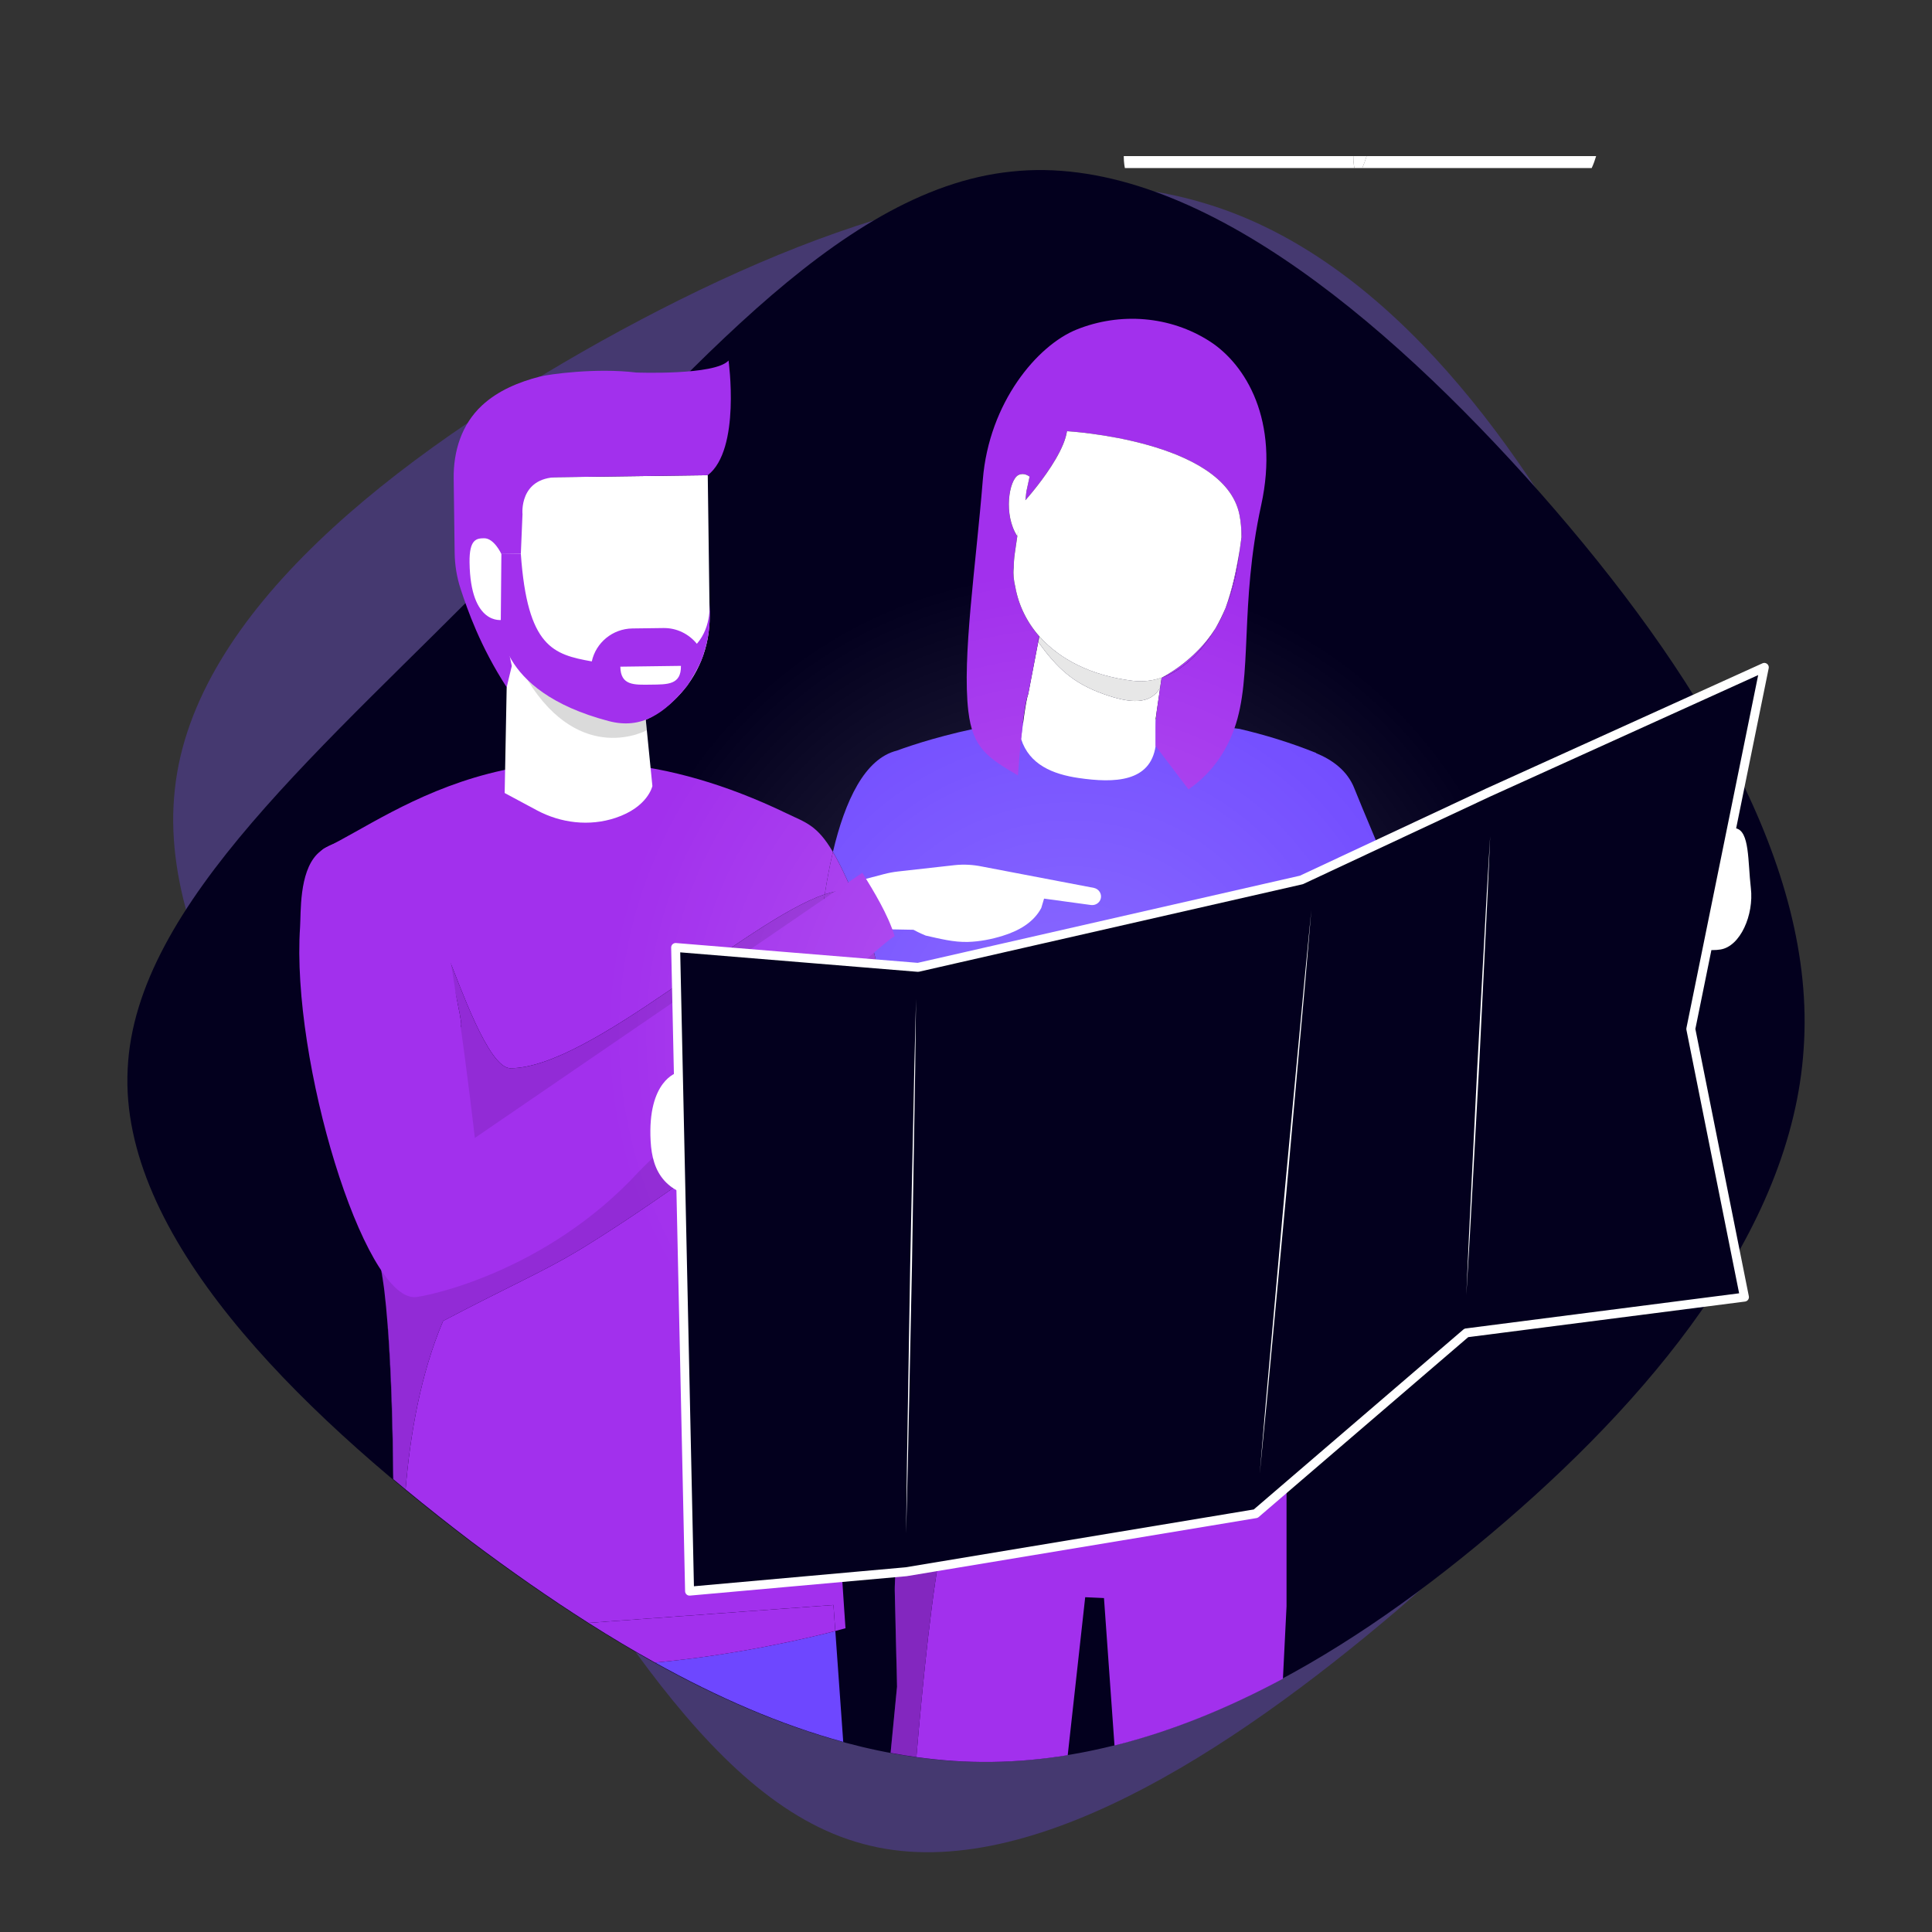 <?xml version="1.0" encoding="utf-8"?>
<!-- Generator: Adobe Illustrator 25.2.1, SVG Export Plug-In . SVG Version: 6.00 Build 0)  -->
<svg version="1.1" id="Layer_1" xmlns="http://www.w3.org/2000/svg" xmlns:xlink="http://www.w3.org/1999/xlink" x="0px" y="0px"
	 viewBox="0 0 1080 1080" style="enable-background:new 0 0 1080 1080;" xml:space="preserve">
<rect x="0" y="0" width="1080" height="1080" fill="#333333" stroke="none"/>
<style type="text/css">
	.st0{opacity:0.3;fill:#6E47FF;}
	.st1{fill:#03001E;}
	.st2{fill:#A230ED;}
	.st3{opacity:0.2;fill:#070606;}
	.st4{fill:#6E47FF;}
	.st5{opacity:0.1;fill:#070606;}
	.st6{fill:#FFFFFF;}
	.st7{opacity:0.15;}
	.st8{fill:#070606;}
	.st9{opacity:0.2;fill:url(#SVGID_1_);}
	.st10{fill:#03001E;stroke:#FFFFFF;stroke-width:5;stroke-linecap:round;stroke-linejoin:round;stroke-miterlimit:10;}
</style>
<path class="st0" d="M336.37,190.54c116.46-64.62,237.09-106.27,334.98-77.52c98.6,28.3,174.33,127.58,227.6,228.69
	c53.73,101.82,84.28,205.94,64.87,300.35c-19.29,93.83-89.71,177.71-182.61,257.9c-93.36,79.48-209.2,155.26-298.83,130.77
	c-89.76-23.91-152.84-147.39-229.67-264.07C176.01,649.39,86.6,539.77,97.76,441.1C108.33,342.3,220.49,255.29,336.37,190.54z"/>
<path class="st1" d="M860.99,275.52c88,99.97,154.45,208.93,147.27,310.7c-6.59,102.37-87.4,197.56-174.81,271.19
	c-88,74.23-183.19,126.32-279.57,127.51c-95.78,1.2-192.77-49.69-290.94-123.32C165.36,787.37,66.58,690.39,71.37,597.6
	C75.56,504.8,182.72,416.8,280.3,316.83c98.18-99.97,186.18-210.73,284.96-220.9C664.04,85.15,772.99,176.14,860.99,275.52z"/>
<g>
	<path class="st2" d="M500.18,887.07c0,0.01,0,0.01,0,0.02C500.18,887.08,500.18,887.08,500.18,887.07l0.94-24.3l0,0L500.18,887.07z
		"/>
	<path class="st2" d="M719.17,820.86c-2.75-0.03-5.53,0-8.32,0.05c-7.03,3.47-13.68,6.16-18.03,6.55
		c-16.16,1.45-58.88,21.52-111.12,23.13c-5.4,0.17-29.22,3.82-54.41,7.9c-6.26,29.68-11.39,81.06-15.02,123.72
		c14.04,1.95,28.05,2.9,42.03,2.72c14.22-0.18,28.41-1.47,42.56-3.77l9.77-88.31l10.5,0.47l5.88,82.44
		c31.75-7.93,63.2-20.73,94.15-37.34l2.02-40.51V820.86z"/>
	<path class="st1" d="M501.01,925.2c0.04,1.43,0.09,2.86,0.13,4.29C501.1,928.06,501.06,926.63,501.01,925.2l-0.85-36.28
		c0-0.61,0.01-1.23,0.02-1.83c-0.01,0.6-0.01,1.22-0.02,1.83L501.01,925.2z"/>
	<path class="st3" d="M501.01,925.2c0.04,1.43,0.09,2.86,0.13,4.29C501.1,928.06,501.06,926.63,501.01,925.2l-0.85-36.28
		c0-0.61,0.01-1.23,0.02-1.83c-0.01,0.6-0.01,1.22-0.02,1.83L501.01,925.2z"/>
	<path class="st1" d="M501.42,942.86c-0.05-3.01-0.11-6.05-0.18-9.14c-0.03-1.41-0.07-2.82-0.11-4.25c0.04,1.42,0.08,2.84,0.11,4.25
		C501.31,936.82,501.37,939.85,501.42,942.86z"/>
	<path class="st3" d="M501.42,942.86c-0.05-3.01-0.11-6.05-0.18-9.14c-0.03-1.41-0.07-2.82-0.11-4.25c0.04,1.42,0.08,2.84,0.11,4.25
		C501.31,936.82,501.37,939.85,501.42,942.86z"/>
	<path class="st2" d="M527.29,858.48c-8.8,1.42-17.76,2.9-26.16,4.29l-0.94,24.3c0,0.01,0,0.01,0,0.02
		c-0.01,0.6-0.01,1.22-0.02,1.83l0.85,36.28c0.04,1.43,0.09,2.86,0.13,4.29c0.04,1.42,0.08,2.84,0.11,4.25
		c0.07,3.09,0.13,6.12,0.18,9.14l-3.59,36.97c4.81,0.9,9.62,1.69,14.43,2.36C515.9,939.54,521.03,888.16,527.29,858.48z"/>
	<path class="st3" d="M527.29,858.48c-8.8,1.42-17.76,2.9-26.16,4.29l-0.94,24.3c0,0.01,0,0.01,0,0.02
		c-0.01,0.6-0.01,1.22-0.02,1.83l0.85,36.28c0.04,1.43,0.09,2.86,0.13,4.29c0.04,1.42,0.08,2.84,0.11,4.25
		c0.07,3.09,0.13,6.12,0.18,9.14l-3.59,36.97c4.81,0.9,9.62,1.69,14.43,2.36C515.9,939.54,521.03,888.16,527.29,858.48z"/>
	<path class="st4" d="M366.17,929.39c35.22,19.57,70.29,34.81,105.2,44.34l-4.42-61.97C452.51,915.49,412.37,925.1,366.17,929.39z"
		/>
	<path class="st4" d="M489.22,535.05c1.56,5.97,2.58,11.67,2.64,16.24c6.07,61.01-34.62,99.07-32.67,135.84
		c4.17,78.44,8.1,141.98,10.63,180.9c7.64-1.3,18.86-3.19,31.3-5.26l0.95-24.39c10.2,0,20.61,0,31.18,0
		c57.64,0.01,121.2-16.46,177.6-17.48c14.8-7.31,31.26-18.07,31.26-18.07s-7.12-2.55,8.97-77.71
		c16.6-77.52,59.01-151.04,60.56-155.27c0,0-46.57-108.99-54.61-129.29c-3.9-9.85-12.36-15.87-21.35-19.56l0.01-0.13
		c-14.41-5.76-28.74-10.15-42.82-13.42c-77.38-9.93-68.69-7.54-139.16-1.9c-25.45,4.76-44.05,10.99-52.32,14.04
		c-17.94,4.43-28.99,27.86-35.78,56.63c4.51,7.65,9.69,18.84,16.45,35.89C485.21,520.1,487.56,527.73,489.22,535.05z"/>
	<path class="st4" d="M533.25,838.39c-10.57,0-20.98,0-31.18,0l-0.95,24.39l0,0l0.95-24.39
		C512.27,838.39,522.68,838.39,533.25,838.39z"/>
	<path class="st4" d="M527.29,858.48c25.19-4.08,49.01-7.73,54.41-7.9c52.23-1.61,94.96-21.68,111.12-23.13
		c4.35-0.39,11-3.08,18.03-6.55c-56.4,1.02-119.96,17.49-177.6,17.48C531.17,842.56,529.18,849.54,527.29,858.48z"/>
	<path class="st4" d="M502.07,838.39l-0.95,24.39c8.41-1.4,17.37-2.87,26.16-4.29c1.89-8.95,3.88-15.93,5.96-20.09
		C522.68,838.39,512.27,838.39,502.07,838.39z"/>
	<path class="st2" d="M443.37,699.16c0,0,9.77-78.03,11.83-94.77c0,0-0.03-1.03-0.07-2.94C412.1,641.95,346.6,685.01,323.4,699
		c-19.41,11.7-38.67,19.98-75.68,39.4c-12.62,29.6-18.48,63.67-20.98,94.21c12.08,9.98,24.35,19.66,36.6,28.98
		c21.94,16.45,43.81,31.77,65.63,45.62l136.93-10.01l1.04,14.54c3.69-0.96,5.7-1.53,5.7-1.53s-1.07-15.16-2.83-42.2
		c-6.39,1.08-10.28,1.75-10.28,1.75L443.37,699.16z"/>
	<path class="st2" d="M216.9,742.9c-0.07-0.81-0.17-1.89-0.29-3.13c2.01,25.71,2.88,57.73,3.19,87.06c0.05,0.04,0.09,0.08,0.14,0.11
		C219.66,798.64,218.84,767.88,216.9,742.9z"/>
	<path class="st2" d="M257.79,573.11c0.72-2.57-7.42-35.46-7.16-37.87c6.06,14.28,22.27,61.91,34.7,61.91
		c44.64,0,132.2-82.68,175.73-97.19c1.25-8.12,2.75-16.11,4.55-23.73c-8.86-15.03-15.15-16.39-25.79-21.51
		c-138.96-66.99-219.34,1.22-258.02,19.25c-7.85,3.66-13.65,31.59-12.61,40.19c12.35,102.45,39.02,158.09,45.34,204.85
		c-0.45-3.37-0.99-6.81-1.57-10.3C226.46,702.12,254.89,583.51,257.79,573.11z"/>
	<path class="st2" d="M328.98,907.22c12.41,7.88,24.81,15.29,37.18,22.17c46.21-4.28,86.35-13.89,100.78-17.63l-1.04-14.54
		L328.98,907.22z"/>
	<path class="st2" d="M491.86,551.29c0.04,2.98-0.32,5.47-1.19,7.24c-6.38,12.83-19.38,27.69-35.55,42.92
		c0.04,1.91,0.07,2.94,0.07,2.94c-2.06,16.74-11.83,94.77-11.83,94.77l16.17,170.63c0,0,3.89-0.67,10.28-1.75
		c-2.53-38.92-6.46-102.46-10.63-180.9C457.24,650.36,497.93,612.3,491.86,551.29z"/>
	<path class="st2" d="M471.74,497.8c3.62-0.1,12.9,19.71,17.48,37.25c-1.66-7.32-4.01-14.95-7.17-22.92
		c-6.76-17.05-11.94-28.24-16.45-35.89c-1.8,7.62-3.3,15.62-4.55,23.73C465,498.65,468.59,497.88,471.74,497.8z"/>
	<path class="st1" d="M214.86,721.57c-0.1-0.85-0.21-1.7-0.33-2.55C214.64,719.87,214.76,720.72,214.86,721.57z"/>
	<path class="st5" d="M214.86,721.57c-0.1-0.85-0.21-1.7-0.33-2.55C214.64,719.87,214.76,720.72,214.86,721.57z"/>
	<path class="st1" d="M216.61,739.77c-0.51-6.52-1.09-12.64-1.76-18.2C215.24,724.75,216.09,734.03,216.61,739.77z"/>
	<path class="st5" d="M216.61,739.77c-0.51-6.52-1.09-12.64-1.76-18.2C215.24,724.75,216.09,734.03,216.61,739.77z"/>
	<path class="st4" d="M489.22,535.05c1.27,5.59,2.12,11,2.64,16.24C491.8,546.72,490.78,541.02,489.22,535.05z"/>
	<path class="st5" d="M489.22,535.05c1.27,5.59,2.12,11,2.64,16.24C491.8,546.72,490.78,541.02,489.22,535.05z"/>
	<path class="st2" d="M219.94,826.94c2.26,1.9,4.53,3.8,6.8,5.68c2.49-30.54,8.35-64.61,20.98-94.21c37-19.43,56.27-27.7,75.68-39.4
		c23.2-13.99,88.7-57.05,131.72-97.56c-0.25-11.97-0.68-58.42,5.94-101.48c-43.53,14.51-131.09,97.19-175.73,97.19
		c-12.43,0-28.64-47.64-34.7-61.91c-0.26,2.41,7.87,35.3,7.16,37.87c-2.9,10.4-31.32,129.01-44.83,135.61
		c0.58,3.49,1.12,6.93,1.57,10.3c0.12,0.85,0.23,1.7,0.33,2.55c0.67,5.56,1.25,11.68,1.76,18.2c0.11,1.24,0.21,2.32,0.29,3.13
		C218.84,767.88,219.66,798.64,219.94,826.94z"/>
	<path class="st5" d="M219.94,826.94c2.26,1.9,4.53,3.8,6.8,5.68c2.49-30.54,8.35-64.61,20.98-94.21c37-19.43,56.27-27.7,75.68-39.4
		c23.2-13.99,88.7-57.05,131.72-97.56c-0.25-11.97-0.68-58.42,5.94-101.48c-43.53,14.51-131.09,97.19-175.73,97.19
		c-12.43,0-28.64-47.64-34.7-61.91c-0.26,2.41,7.87,35.3,7.16,37.87c-2.9,10.4-31.32,129.01-44.83,135.61
		c0.58,3.49,1.12,6.93,1.57,10.3c0.12,0.85,0.23,1.7,0.33,2.55c0.67,5.56,1.25,11.68,1.76,18.2c0.11,1.24,0.21,2.32,0.29,3.13
		C218.84,767.88,219.66,798.64,219.94,826.94z"/>
	<path class="st2" d="M490.67,558.53c0.88-1.77,1.24-4.26,1.19-7.24c-0.52-5.24-1.38-10.64-2.64-16.24
		c-4.58-17.53-13.86-37.35-17.48-37.25c-3.15,0.08-6.74,0.85-10.68,2.17c-6.62,43.05-6.18,89.51-5.94,101.48
		C471.29,586.22,484.29,571.35,490.67,558.53z"/>
	<path class="st5" d="M490.67,558.53c0.88-1.77,1.24-4.26,1.19-7.24c-0.52-5.24-1.38-10.64-2.64-16.24
		c-4.58-17.53-13.86-37.35-17.48-37.25c-3.15,0.08-6.74,0.85-10.68,2.17c-6.62,43.05-6.18,89.51-5.94,101.48
		C471.29,586.22,484.29,571.35,490.67,558.53z"/>
</g>
<path class="st6" d="M628.18,87.26c0.01,3.91,0.63,6.69,0.63,6.69h128.31c0,0-0.62-2.78-0.63-6.69H628.18z"/>
<path class="st6" d="M761.46,93.94h128.31c1.03-2.26,1.84-4.49,2.48-6.69H763.93C763.29,89.46,762.49,91.69,761.46,93.94z"/>
<path class="st6" d="M756.49,87.26c0.01,3.91,0.63,6.69,0.63,6.69h4.35c1.03-2.26,1.84-4.49,2.48-6.69H756.49z"/>
<path class="st6" d="M533.51,483.64c5.19-0.58,10.43-0.28,15.54,0.78l0,0l62.53,11.94c2.8,0.64,4.49,3.42,3.72,6.09
	c-0.67,2.3-2.96,3.77-5.42,3.46l-26.24-3.58c-0.84,2.81-1.57,5.26-1.57,5.26c-4.42,8.31-12.96,12.88-21.65,15.56
	c-6.23,1.92-12.69,3.19-19.22,3.39c-8.04,0.26-15.94-1.82-23.72-3.55c0,0-3.53-1.42-6.85-3.24l-16.58-0.31l-16.12-26.55l16.22-4.26
	c2.58-0.68,5.21-1.17,7.86-1.47L533.51,483.64z"/>
<path class="st2" d="M482.06,487.86L265.43,636.13c0,0-15.58-139.04-26.78-150.67c-20.36-21.14-50.34-19.33-61.43-7.91
	c-10.08,10.38-8.94,32.66-9.48,40.71c-5.07,74.84,35.59,207.69,64.16,206.86c5.15-0.15,72.63-13.24,124.95-69.88
	c9.25-10.01,134.75-128.16,143.28-131.9C496.29,511.01,488.64,498.59,482.06,487.86z"/>
<g>
	<g>
		<path class="st6" d="M396.68,344.23c0.47,35.5-27.63,64.42-64.3,64.9c-36.68,0.48-72.6-63.93-75.39-87.96l-1.29-53.69l139.94-1.84
			L396.68,344.23z"/>
	</g>
	<g>
		<path class="st6" d="M364.69,439.38l-8.23-82.51l-72.78,3.99l-1.57,82.44l17.93,9.62c13.5,7.24,29.44,9.13,43.98,4.3
			C362.29,451.16,364.69,439.38,364.69,439.38z"/>
	</g>
	<g class="st7">
		<path class="st8" d="M361.58,408.2l-0.63-6.29c-21.51,8.81-65.95-21.56-65.95-21.56C324.87,428.57,361.58,408.2,361.58,408.2z"/>
	</g>
	<g>
		<path class="st2" d="M279.94,347.37l0.34-37.66l10.87-0.14c3.67,52.34,18.22,56.3,39.67,60.16c2.27-10.4,11.52-18.27,22.73-18.42
			l17.34-0.23c7.57-0.1,14.27,3.4,18.67,8.81c8.72-10.1,6.97-23.47,6.97-23.47s1.71,14.68-3,28.43c-0.99,5.16-7.49,15.76-9.42,18.61
			c-12.54,15.34-25.42,24.47-43.86,19.62C275.82,386.14,279.94,347.37,279.94,347.37z"/>
	</g>
	<g>
		<path class="st6" d="M363.85,382.72c-9.36,0.12-16.94,0.6-17.08-10.04l33.88-0.45C380.8,382.87,373.21,382.6,363.85,382.72z"/>
	</g>
	<path class="st2" d="M269.47,226.61c8.99-8.32,20.63-13.09,32.35-16.11c4.97-1.28,31.35-4.97,53.75-2.26v0
		c0,0,44.17,1.72,51.69-6.7c0,0,6.96,49.76-11.61,64.1l-83.96,1.1c-21.72,0.29-19.61,20.73-19.61,20.73l-0.93,22.1l-10.87,0.14
		c0,0-4.04-8.9-9.69-8.82c-4.19,0.06-8.28,0.49-8.11,13.48c0.47,35.56,18.15,32.15,18.15,32.15l5.46,25.76l-2.86,11.9
		c-14.88-22.97-21.86-43.19-25.71-54.86c-2.17-6.58-3.28-13.45-3.37-20.38c0,0-0.54-41.42-0.54-41.42
		C253.41,252.21,258.05,237.2,269.47,226.61z"/>
</g>
<polygon class="st1" points="649.37,378.81 649.38,378.8 649.37,378.8 "/>
<path class="st1" d="M685.05,339.89c0.01-0.03,0.02-0.06,0.03-0.09c-1.65,3.97-3.55,7.81-5.66,11.45
	C681.59,347.79,683.52,344.01,685.05,339.89z"/>
<path class="st1" d="M580.95,355.66c0.01,0.01,0.02,0.03,0.02,0.03l0-0.01C580.97,355.68,580.96,355.67,580.95,355.66z"/>
<path class="st1" d="M693.11,306.74c0.32-2.02,0.61-4.01,0.88-5.95c0-0.13,0-0.26,0-0.39L693.11,306.74z"/>
<polygon class="st6" points="580.98,355.69 580.98,355.69 580.98,355.69 580.98,355.69 580.98,355.69 "/>
<path class="st6" d="M646,417.01v-15.16l2.53-17.32c-5.56,9.31-16.3,8.92-31.67,3.43c-17.2-6.15-25.89-14.52-36.49-29.1l-5.58,29.12
	c0,0,0,0,0,0c-1.21,3.03-3.08,17.29-3.99,25.13c4.6,14.31,17.63,19.67,32.17,21.8C623.11,437.85,643.05,437.18,646,417.01z"/>
<polygon class="st1" points="649.37,378.8 649.37,378.81 649.37,378.81 649.37,378.8 "/>
<polygon class="st5" points="649.37,378.8 649.37,378.81 649.37,378.81 649.37,378.8 "/>
<path class="st6" d="M648.53,384.53l0.84-5.72h0l0,0c-5.15,1.78-10.61,2.44-16.32,1.74c-23.29-2.89-40.86-12.14-52.07-24.85l0,0.01
	l-0.61,3.16c10.6,14.58,19.29,22.96,36.49,29.1C632.23,393.45,642.97,393.84,648.53,384.53z"/>
<path class="st5" d="M648.53,384.53l0.84-5.72h0l0,0c-5.15,1.78-10.61,2.44-16.32,1.74c-23.29-2.89-40.86-12.14-52.07-24.85l0,0.01
	l-0.61,3.16c10.6,14.58,19.29,22.96,36.49,29.1C632.23,393.45,642.97,393.84,648.53,384.53z"/>
<polygon class="st2" points="646,401.85 646,401.85 648.53,384.53 648.53,384.53 "/>
<polygon class="st2" points="648.53,384.53 648.53,384.53 649.37,378.81 649.37,378.81 "/>
<path class="st2" d="M580.07,358.45c0.1,0.14,0.2,0.27,0.3,0.41l0.61-3.16L580.07,358.45z"/>
<polygon class="st2" points="649.37,378.81 648.53,384.53 648.53,384.53 649.37,378.81 "/>
<path class="st2" d="M685.08,339.8c3.28-7.88,5.62-16.28,6.84-24.6l1.18-8.46C691.35,317.79,688.79,329.81,685.08,339.8z"/>
<path class="st2" d="M649.38,378.8c12.14-4.19,22.49-14.55,30.05-27.56C667.82,369.75,649.49,378.75,649.38,378.8z"/>
<polygon class="st6" points="569.35,295.05 569.35,295.05 569.35,295.05 "/>
<path class="st6" d="M568.72,299.8c0.41-3.27,0.63-4.75,0.63-4.75l-0.68,4.67C568.69,299.74,568.7,299.77,568.72,299.8z"/>
<path class="st2" d="M693.99,300.4c0,0.13,0,0.26,0,0.39c0.26-1.85,0.49-3.66,0.7-5.4L693.99,300.4z"/>
<path class="st2" d="M676.2,190.77c-22.13-14.2-50.07-16.36-74.46-6.51c-21.85,8.83-48.87,40.7-52.34,83.91
	c-3.85,48-11.65,99.25-8.1,129.36c2.46,20.88,10.9,26,27.75,35.96c0,0,0.98-14.5,2.49-27.39c0.92-7.84,2.03-15.08,3.24-18.11
	c0,0,0,0,0,0l5.58-29.12c-0.1-0.14-0.2-0.27-0.3-0.41l0.91-2.75l0,0c0,0-0.02-0.02-0.02-0.03c-7.07-8.03-11.59-17.45-13.4-27.52
	c-0.87-3.6-1.28-7.19-0.91-10.54c0.01-0.06,0.01-0.12,0.02-0.19c0.02-2.72,0.22-5.47,0.62-8.23l1.38-9.46
	c-7.82-11.82-4.71-31.56,0.66-34.2c1.5-0.74,2.97-0.68,4.36-0.13c0.37,0.14,0.74,0.32,1.09,0.53c0.26,0.15,0.52,0.32,0.77,0.49
	l-1.79,8.25l-0.58,4.97c0,0,3.02-3.35,6.89-8.34c6.35-8.19,14.99-20.78,16.37-30.26c0,0,87.95,4.96,96.4,46.64
	c0.83,4.08,1.15,8.38,1.14,12.72l0.7-5.01c-0.21,1.74-0.45,3.55-0.7,5.4c-0.27,1.94-0.56,3.93-0.88,5.95l-1.18,8.46
	c-1.22,8.32-3.56,16.71-6.84,24.6c-0.01,0.03-0.02,0.06-0.03,0.09c-1.53,4.12-3.46,7.9-5.63,11.36
	c-7.56,13.01-17.91,23.37-30.05,27.56c0,0-0.01,0-0.01,0l-0.84,5.72c0,0,0,0,0,0l-1.79,12.23c-0.49,3.38-0.74,6.8-0.74,10.22v10.03
	l18.4,24.26c8.79-6.16,19.25-16.21,25.6-33.92c10.51-29.33,2.76-68.87,15.03-124.99C715.36,235.11,696.43,203.75,676.2,190.77z"/>
<path class="st6" d="M693.11,306.74l0.88-6.34c0.01-4.34-0.31-8.64-1.14-12.72c-8.45-41.68-96.4-46.64-96.4-46.64
	c-1.38,9.47-10.02,22.07-16.37,30.26c-3.87,4.99-6.89,8.34-6.89,8.34l0.58-4.97l1.79-8.25c-0.25-0.18-0.51-0.34-0.77-0.49
	c-0.36-0.21-0.72-0.39-1.09-0.53c-1.39-0.54-2.86-0.6-4.36,0.13c-5.38,2.64-8.48,22.38-0.66,34.2l0.68-4.67l0,0v0l0,0
	c0,0.01-0.22,1.49-0.63,4.75c-0.02-0.03-0.03-0.06-0.05-0.08l-1.38,9.46c-0.4,2.76-0.6,5.51-0.62,8.23
	c-0.01,0.06-0.01,0.12-0.02,0.19c-0.37,3.35,0.04,6.94,0.91,10.54c1.81,10.07,6.34,19.49,13.4,27.52c0.01,0.01,0.02,0.02,0.03,0.03
	c0,0,0,0,0,0c11.2,12.72,28.78,21.97,52.07,24.85c5.71,0.71,11.18,0.04,16.32-1.74c0,0,0,0,0,0c0,0,0,0,0.01,0
	c0.11-0.06,18.45-9.05,30.05-27.56c2.11-3.64,4.01-7.47,5.66-11.45C688.79,329.81,691.35,317.79,693.11,306.74z"/>
<path class="st6" d="M378.51,599.62c0,0-16.71,4.39-14.8,38.35c0.48,8.45,2.41,16.27,7.83,22.17c10.45,11.37,30.07,11.95,40.9,1.22
	c3.84-3.8,2.47-11.87,1.45-17.05c-1.23-6.22-3.99-12.55-9.35-14.64C393.69,625.44,377.25,612.69,378.51,599.62z"/>
<path class="st6" d="M952.21,479.42c-0.71,0.99-1.41,1.88-2.12,2.6c-7.8,7.85-19.28,18.33-18.3,30.57
	c1.17,14.67,18.78,19.96,29.93,18.19c11.15-1.76,18.78-19.37,17.02-34.33c-1.76-14.97-0.59-31.99-8.51-33.45
	C961.78,461.42,956.91,472.82,952.21,479.42z"/>
<radialGradient id="SVGID_1_" cx="598.078" cy="578.388" r="259.718" gradientUnits="userSpaceOnUse">
	<stop  offset="0" style="stop-color:#FFFFFF"/>
	<stop  offset="0.955" style="stop-color:#FFFFFF;stop-opacity:0.045"/>
	<stop  offset="1" style="stop-color:#FFFFFF;stop-opacity:0"/>
</radialGradient>
<circle class="st9" cx="598.08" cy="578.39" r="259.72"/>
<g>
	<polygon class="st10" points="986.26,373.07 831.9,443.03 727.51,491.89 513.18,540.76 377.69,529.65 385.47,889.46 506.52,878.61 
		701.97,846.15 819.68,745.09 975.16,725.1 945.17,575.18 	"/>
	<g>
		<polygon class="st6" points="833.01,467.46 831.59,499.54 830.01,531.61 826.85,595.75 823.35,659.88 821.59,691.94 
			819.68,723.99 821.11,691.91 822.68,659.84 825.85,595.7 829.35,531.58 831.1,499.52 		"/>
	</g>
	<g>
		<polygon class="st6" points="733.06,508.55 729.7,548 726.17,587.43 719.12,666.29 711.74,745.12 708.04,784.54 704.19,823.94 
			707.55,784.5 711.08,745.06 718.13,666.2 725.51,587.37 729.21,547.95 		"/>
	</g>
	<g>
		<polygon class="st6" points="512.07,558.53 511.62,595.87 511.01,633.21 509.79,707.9 508.24,782.58 507.45,819.92 506.52,857.26 
			506.96,819.91 507.57,782.57 508.79,707.88 510.35,633.2 511.13,595.86 		"/>
	</g>
</g>
</svg>
